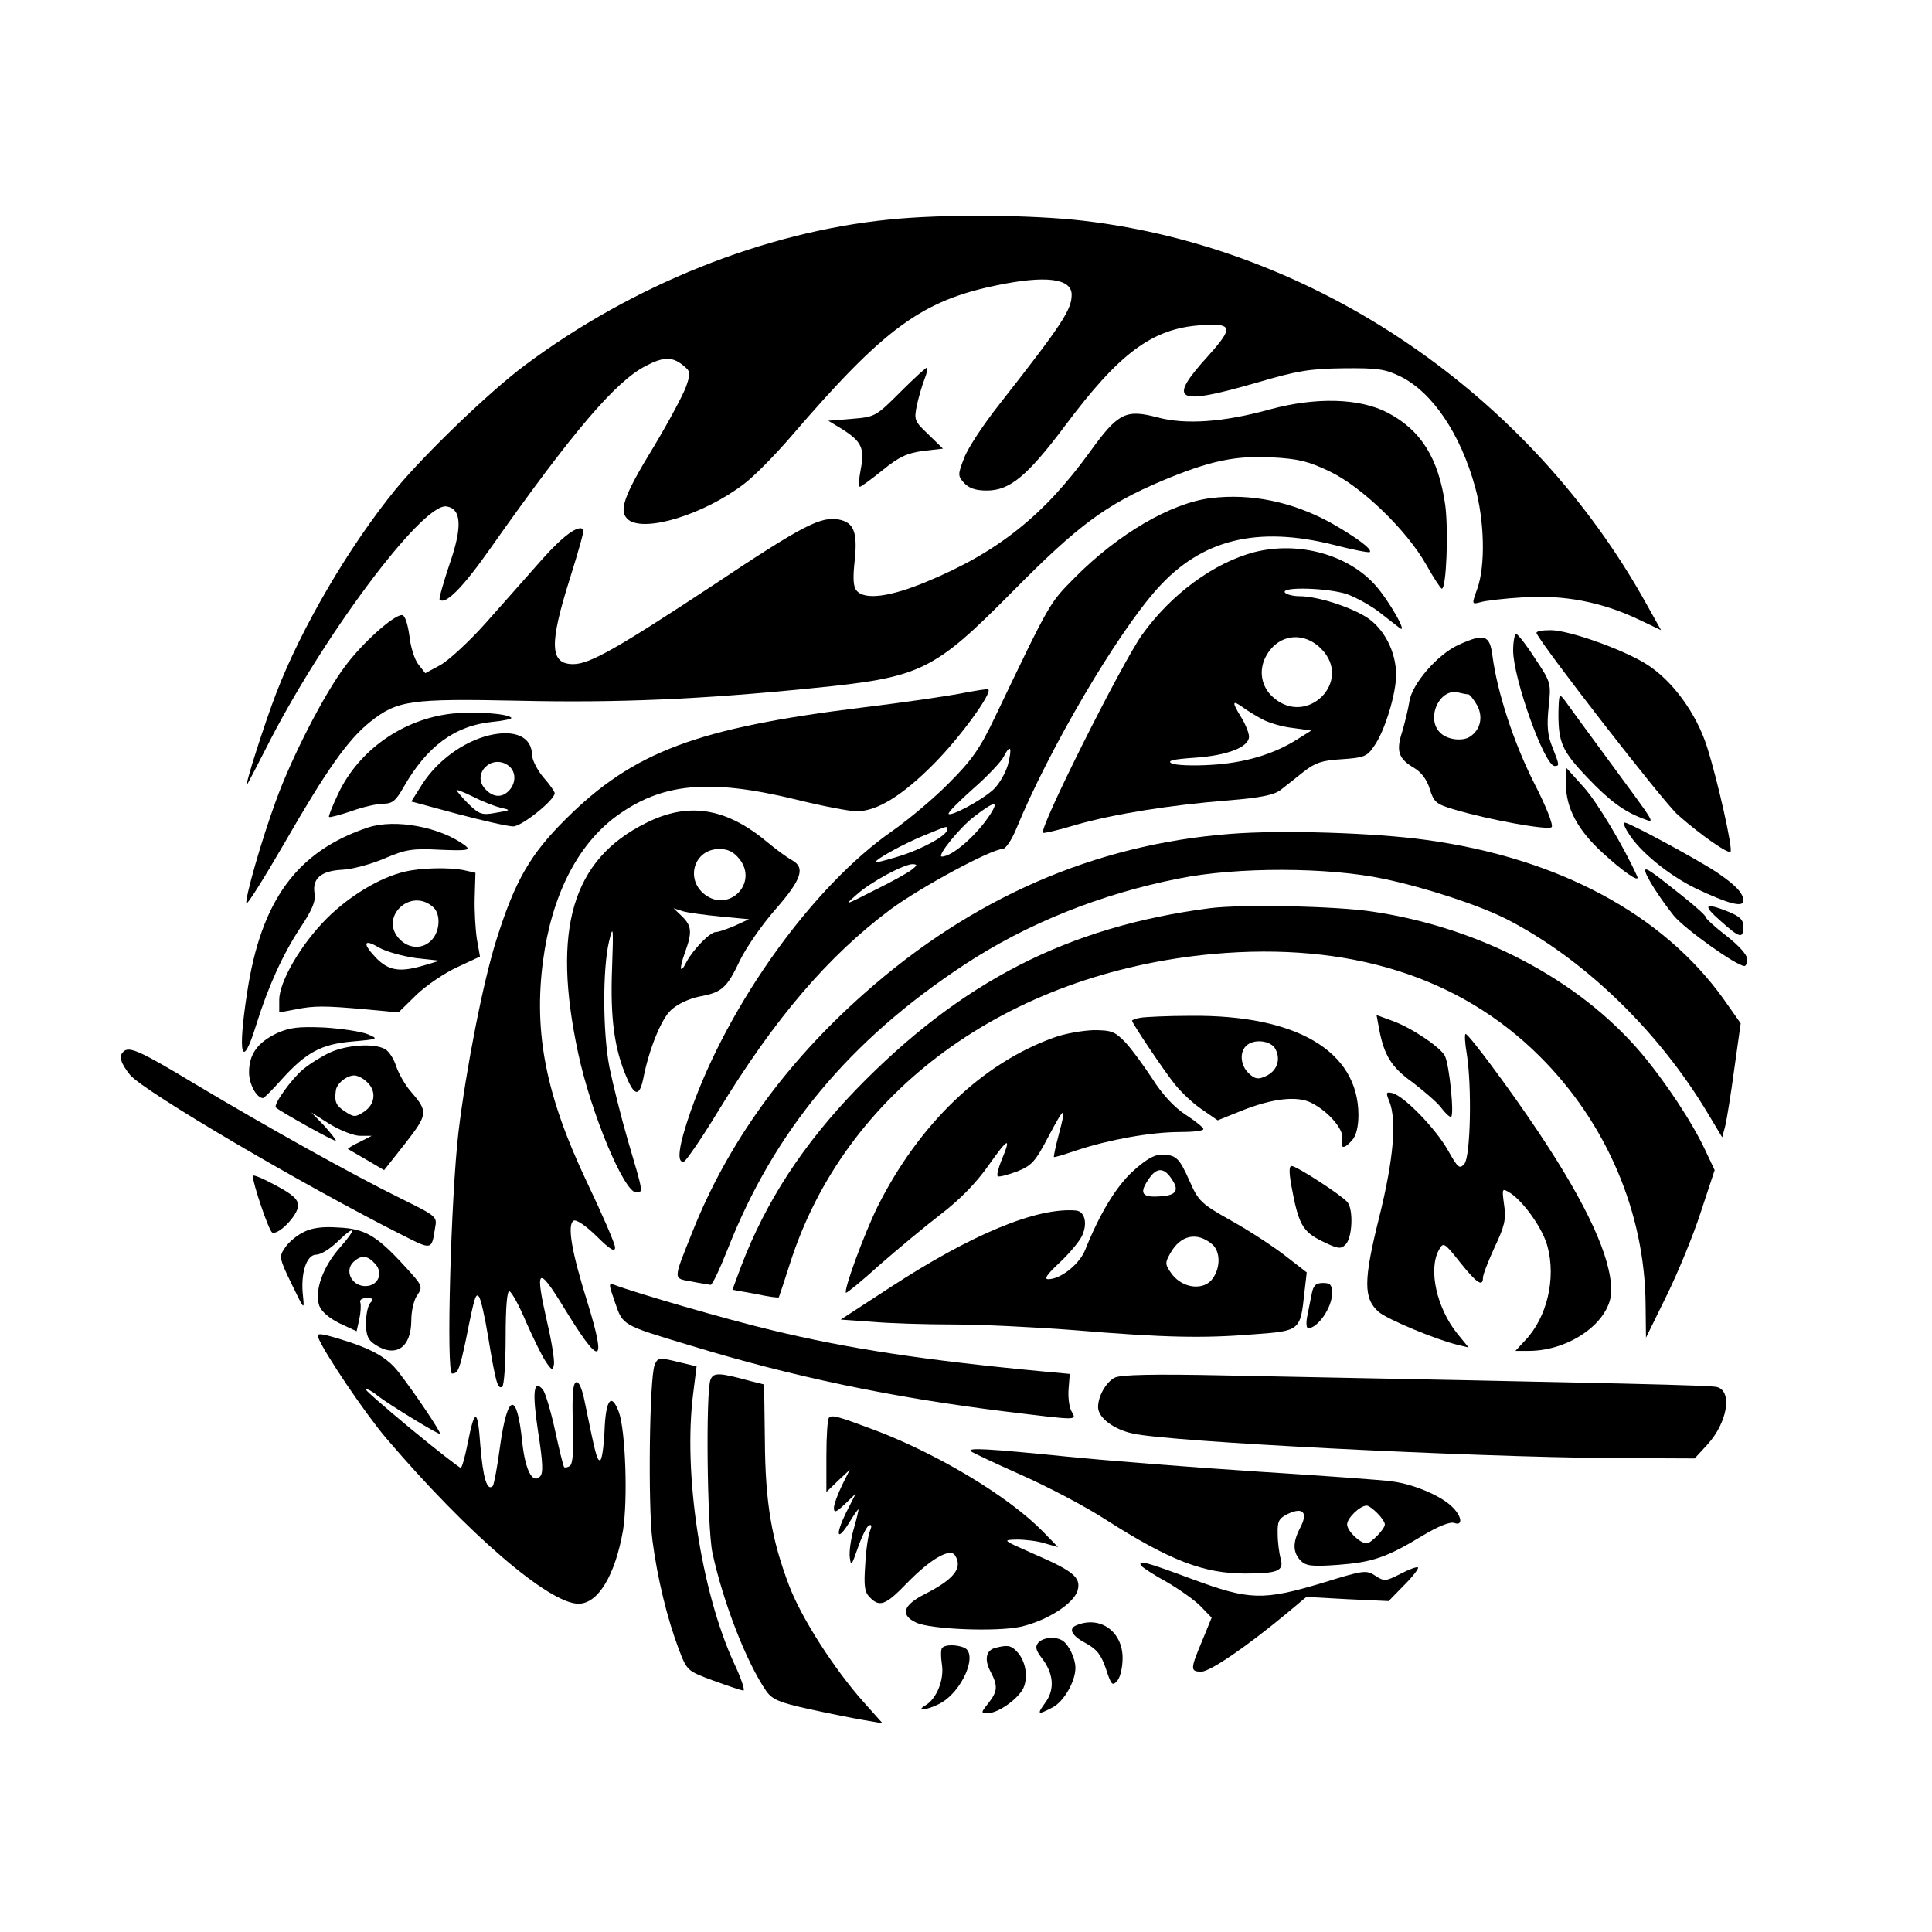 <?xml version="1.0" standalone="no"?>
<!DOCTYPE svg PUBLIC "-//W3C//DTD SVG 20010904//EN"
 "http://www.w3.org/TR/2001/REC-SVG-20010904/DTD/svg10.dtd">
<svg version="1.0" xmlns="http://www.w3.org/2000/svg"
 width="512pt" height="512pt" viewBox="0 0 512 512"
 preserveAspectRatio="xMidYMid meet">
<g transform="translate(0,512) scale(0.1,-0.1)"
fill="#000000" stroke="none">
<path d="M2355 4538 c-329 -33 -679 -173 -964 -386 -94 -70 -264 -234 -342
-328 -124 -152 -250 -367 -317 -541 -30 -78 -85 -249 -77 -242 2 3 24 45 49
94 147 293 415 652 479 643 40 -6 43 -54 8 -154 -16 -48 -28 -90 -26 -93 15
-15 61 31 134 135 217 308 333 444 412 484 47 25 71 25 99 2 20 -16 21 -20 8
-57 -8 -22 -46 -93 -85 -158 -82 -134 -95 -173 -67 -195 45 -33 200 15 305 95
27 20 83 77 126 127 246 286 345 359 545 400 130 27 198 18 198 -25 0 -40 -25
-78 -192 -291 -42 -53 -84 -117 -93 -142 -17 -44 -17 -47 0 -66 13 -14 31 -20
60 -20 61 0 107 38 207 171 144 193 231 258 359 267 87 6 89 -5 20 -82 -109
-120 -85 -132 130 -70 105 31 140 37 229 38 91 1 111 -2 152 -22 84 -42 158
-151 197 -292 25 -89 28 -209 6 -270 -15 -42 -15 -42 8 -36 12 4 63 10 113 13
108 7 207 -12 303 -57 l63 -30 -38 68 c-309 558 -878 945 -1493 1017 -137 16
-373 18 -516 3z"/>
<path d="M2387 4082 c-66 -66 -68 -67 -130 -72 l-62 -5 38 -23 c50 -32 59 -50
48 -106 -5 -25 -6 -46 -2 -46 3 0 30 20 60 44 43 35 64 45 107 51 l53 6 -39
38 c-37 35 -38 38 -30 78 5 22 14 53 20 68 6 15 9 29 7 31 -1 2 -33 -27 -70
-64z"/>
<path d="M3365 4035 c-122 -34 -224 -41 -298 -21 -84 22 -104 12 -179 -92
-121 -167 -243 -265 -431 -343 -98 -41 -166 -50 -187 -24 -9 10 -10 34 -5 79
8 75 -2 101 -41 109 -49 9 -93 -13 -336 -175 -252 -166 -325 -208 -369 -208
-62 0 -64 52 -9 226 22 70 39 129 36 131 -13 13 -53 -16 -110 -80 -35 -40
-101 -114 -147 -166 -46 -52 -102 -103 -123 -114 l-39 -21 -18 23 c-10 12 -21
46 -24 76 -5 34 -12 55 -20 55 -22 0 -104 -73 -150 -135 -56 -74 -142 -242
-183 -355 -40 -109 -83 -261 -79 -274 2 -5 47 67 101 160 111 193 168 274 227
321 72 57 105 62 395 56 261 -6 486 4 774 33 292 29 322 43 535 258 172 174
246 229 395 292 124 52 192 67 290 62 71 -4 97 -10 155 -38 85 -41 203 -155
255 -247 19 -34 38 -63 41 -63 12 0 18 153 9 222 -18 125 -65 199 -154 245
-74 38 -189 41 -311 8z"/>
<path d="M3209 3800 c-106 -13 -246 -95 -361 -211 -68 -69 -63 -60 -213 -373
-38 -80 -61 -112 -119 -170 -39 -40 -107 -97 -151 -128 -209 -145 -434 -457
-534 -741 -33 -94 -39 -141 -18 -135 6 3 47 62 90 133 150 246 291 411 457
535 80 59 267 160 297 160 8 0 24 24 36 53 87 212 267 518 374 637 117 131
265 167 468 116 50 -13 92 -21 95 -19 8 7 -37 40 -104 78 -101 55 -210 78
-317 65z m-538 -707 c-6 -21 -23 -51 -38 -65 -30 -28 -112 -72 -119 -65 -3 3
26 32 64 66 38 33 75 72 82 86 18 35 23 25 11 -22z m-46 -130 c-35 -55 -101
-113 -129 -113 -15 0 49 79 87 107 52 40 65 42 42 6z m-115 -42 c0 -15 -67
-52 -130 -71 -33 -10 -60 -17 -60 -15 0 8 77 50 129 71 66 27 61 26 61 15z
m-94 -106 c-10 -8 -55 -33 -100 -55 -79 -40 -80 -41 -46 -11 39 35 126 81 149
81 13 -1 12 -3 -3 -15z"/>
<path d="M3325 3657 c-108 -28 -222 -112 -299 -220 -56 -80 -273 -513 -262
-524 2 -2 41 7 87 21 101 29 252 53 406 65 84 7 118 14 136 27 14 11 41 32 62
49 31 24 49 30 101 33 58 4 67 7 85 34 29 40 59 140 59 191 -1 61 -32 121 -78
151 -46 29 -132 56 -178 56 -18 0 -36 5 -39 10 -10 16 117 12 166 -5 24 -9 62
-30 84 -47 22 -17 46 -36 54 -42 24 -19 -28 73 -65 114 -73 81 -203 116 -319
87z m176 -256 c86 -86 -38 -210 -128 -128 -30 27 -38 69 -19 106 31 60 99 70
147 22z m-156 -187 c16 -9 52 -20 80 -23 l50 -7 -35 -22 c-64 -41 -142 -64
-231 -69 -48 -3 -94 -1 -104 4 -13 7 3 11 62 15 86 6 143 28 143 56 0 9 -9 32
-20 50 -26 42 -25 48 3 28 12 -9 35 -23 52 -32z"/>
<path d="M4072 3442 c15 -34 337 -449 375 -482 59 -52 133 -104 139 -97 7 6
-34 189 -62 277 -28 89 -92 177 -161 220 -62 39 -205 90 -254 90 -23 0 -39 -3
-37 -8z"/>
<path d="M4010 3396 c0 -73 83 -306 110 -306 13 0 13 2 -6 50 -13 31 -15 57
-10 106 7 64 6 66 -36 129 -23 36 -46 65 -50 65 -4 0 -8 -20 -8 -44z"/>
<path d="M3865 3411 c-55 -25 -123 -103 -130 -150 -3 -20 -12 -56 -19 -80 -17
-52 -10 -72 33 -97 18 -11 33 -31 40 -55 11 -35 17 -40 64 -54 94 -28 250 -56
259 -47 5 5 -14 54 -47 118 -53 105 -97 238 -110 337 -7 55 -22 59 -90 28z
m26 -131 c4 0 15 -14 24 -30 16 -31 8 -64 -19 -82 -19 -13 -59 -9 -78 9 -42
38 -2 124 50 107 8 -2 18 -4 23 -4z"/>
<path d="M2555 3284 c-33 -7 -154 -25 -270 -39 -438 -54 -606 -117 -785 -295
-95 -94 -135 -164 -184 -319 -36 -113 -81 -345 -101 -511 -20 -171 -33 -640
-17 -640 16 0 20 11 37 91 23 116 26 122 34 113 5 -5 16 -54 25 -109 20 -121
25 -137 37 -130 5 4 9 63 9 131 0 82 4 124 10 122 6 -2 26 -38 44 -81 19 -43
42 -90 52 -105 16 -24 19 -25 22 -8 2 10 -6 61 -18 112 -33 144 -25 152 43 41
98 -161 116 -158 64 11 -43 137 -54 206 -37 217 7 4 31 -12 61 -41 36 -36 49
-43 49 -30 0 10 -34 88 -75 174 -108 228 -141 394 -116 585 23 174 91 307 193
383 121 89 246 101 474 46 72 -18 146 -32 164 -32 54 0 121 41 205 126 69 69
156 189 144 197 -2 2 -31 -3 -64 -9z"/>
<path d="M4130 3228 c0 -76 10 -99 77 -169 58 -61 96 -89 146 -108 35 -13 40
-23 -90 154 -57 77 -109 149 -117 160 -14 18 -15 16 -16 -37z"/>
<path d="M1199 3229 c-130 -14 -248 -96 -303 -213 -15 -32 -26 -59 -24 -61 2
-2 28 5 58 15 30 11 69 20 85 20 25 0 34 8 54 43 62 109 136 164 236 174 31 3
53 8 50 11 -11 11 -94 17 -156 11z"/>
<path d="M1295 3171 c-68 -17 -136 -67 -176 -129 l-29 -46 122 -33 c68 -18
134 -33 148 -33 23 0 110 70 110 88 0 4 -13 23 -30 42 -16 19 -29 45 -30 58 0
49 -45 70 -115 53z m51 -79 c19 -13 23 -39 8 -61 -19 -26 -46 -27 -69 -1 -35
39 17 92 61 62z m-21 -112 c30 -7 30 -7 -11 -14 -37 -7 -44 -4 -73 24 -17 17
-31 34 -31 36 0 2 19 -5 43 -17 23 -12 56 -25 72 -29z"/>
<path d="M4150 3041 c0 -62 31 -121 97 -181 53 -49 99 -81 92 -63 -35 78 -107
199 -143 238 l-45 50 -1 -44z"/>
<path d="M1712 2939 c-196 -97 -250 -282 -180 -609 34 -160 122 -370 154 -370
19 0 19 -1 -21 134 -19 65 -41 154 -50 198 -18 94 -18 262 -1 333 11 46 12 39
8 -72 -5 -131 6 -213 39 -289 21 -50 34 -50 44 -1 15 76 47 156 73 180 17 16
47 30 75 36 60 11 73 22 108 96 16 33 58 94 94 135 70 80 80 111 43 131 -13 7
-43 29 -68 50 -108 89 -207 104 -318 48z m248 -96 c50 -64 -29 -143 -93 -93
-52 41 -27 120 39 120 23 0 38 -7 54 -27z m-50 -152 l75 -7 -37 -17 c-21 -9
-43 -17 -51 -17 -15 0 -59 -45 -77 -78 -18 -36 -21 -21 -5 23 20 55 18 71 -7
96 l-23 22 25 -8 c14 -4 59 -10 100 -14z"/>
<path d="M975 2927 c-188 -63 -283 -193 -320 -437 -26 -168 -14 -209 24 -86
31 100 70 186 116 256 31 46 42 72 39 90 -8 41 16 62 72 65 27 1 78 15 113 30
56 24 74 27 148 23 72 -3 81 -1 66 11 -65 49 -185 72 -258 48z"/>
<path d="M4315 2913 c29 -49 108 -113 180 -148 85 -40 125 -51 125 -32 0 20
-20 41 -70 75 -51 34 -232 132 -244 132 -5 0 -1 -12 9 -27z"/>
<path d="M3259 2910 c-359 -28 -684 -170 -969 -423 -209 -185 -361 -396 -454
-629 -53 -133 -53 -125 -4 -134 24 -5 47 -8 51 -9 5 0 25 43 46 96 123 312
322 552 626 752 167 110 362 188 570 229 154 31 396 30 542 -1 110 -23 250
-69 324 -106 204 -104 402 -294 534 -514 l39 -65 8 30 c4 16 15 84 24 151 l17
121 -45 64 c-161 225 -438 374 -788 422 -135 19 -385 27 -521 16z"/>
<path d="M1073 2810 c-66 -15 -148 -65 -207 -124 -68 -68 -126 -167 -126 -216
l0 -33 43 8 c50 10 76 10 188 0 l85 -8 48 47 c26 25 75 58 108 73 l60 28 -8
45 c-4 25 -7 75 -6 111 l2 66 -31 7 c-40 8 -115 6 -156 -4z m76 -95 c19 -18
17 -62 -4 -85 -23 -26 -60 -25 -85 0 -58 58 29 141 89 85z m-47 -134 l63 -7
-40 -12 c-64 -19 -93 -15 -126 17 -39 40 -37 55 5 30 19 -11 63 -23 98 -28z"/>
<path d="M4360 2813 c0 -13 39 -74 76 -120 29 -35 166 -133 187 -133 4 0 7 8
7 19 0 11 -23 36 -55 61 -30 23 -55 46 -55 50 0 4 -28 29 -62 56 -85 68 -98
76 -98 67z"/>
<path d="M3205 2713 c-375 -49 -658 -194 -935 -479 -142 -147 -241 -299 -306
-470 l-23 -62 61 -11 c33 -7 61 -11 62 -9 1 2 14 41 29 88 145 457 575 772
1123 822 359 32 652 -60 864 -271 177 -176 279 -414 281 -658 l1 -88 54 110
c30 61 71 160 91 222 l37 112 -25 53 c-34 73 -105 181 -172 260 -164 192 -426
330 -709 372 -96 15 -350 20 -433 9z"/>
<path d="M4559 2680 c51 -46 61 -49 61 -16 0 19 -9 27 -40 40 -63 25 -69 18
-21 -24z"/>
<path d="M3023 2423 c-13 -2 -23 -6 -23 -8 0 -6 82 -129 113 -168 16 -20 48
-51 72 -67 l42 -29 62 25 c82 33 149 41 187 21 47 -24 87 -73 81 -96 -6 -26 5
-27 26 -3 11 12 17 36 17 68 -1 169 -165 265 -445 262 -60 0 -120 -3 -132 -5z
m357 -83 c15 -28 4 -59 -26 -72 -19 -9 -28 -8 -44 7 -22 20 -26 55 -8 73 20
20 66 15 78 -8z"/>
<path d="M3655 2392 c13 -68 32 -100 88 -140 30 -23 64 -52 75 -66 11 -15 23
-26 27 -26 10 0 -4 139 -16 162 -13 24 -91 76 -140 93 l-41 15 7 -38z"/>
<path d="M734 2382 c-52 -25 -74 -56 -74 -104 0 -31 20 -68 37 -68 3 0 25 22
49 49 65 72 105 94 188 101 69 6 70 7 41 19 -16 7 -68 15 -115 18 -70 3 -92 0
-126 -15z"/>
<path d="M2792 2370 c-189 -68 -356 -228 -466 -447 -35 -71 -91 -222 -84 -229
2 -1 42 31 88 73 47 41 120 102 163 135 51 39 94 83 127 130 52 74 61 77 34
13 -8 -20 -13 -39 -10 -42 3 -3 25 3 50 12 40 16 49 25 85 94 44 83 48 83 26
1 -8 -30 -13 -55 -12 -56 1 -2 29 7 62 18 84 28 196 48 271 48 35 0 64 3 63 8
0 4 -21 21 -47 38 -30 19 -62 54 -88 95 -23 35 -55 79 -72 97 -27 28 -36 32
-84 32 -29 -1 -77 -9 -106 -20z"/>
<path d="M3887 2328 c14 -88 10 -272 -6 -292 -13 -15 -17 -12 -44 36 -33 58
-115 142 -146 151 -18 4 -19 2 -9 -22 20 -51 11 -154 -27 -307 -42 -168 -42
-215 -1 -251 24 -20 151 -73 209 -87 l29 -7 -31 38 c-54 68 -76 169 -48 220
12 22 14 21 56 -32 44 -55 61 -67 61 -41 0 8 14 44 31 81 26 55 31 74 25 112
-6 45 -6 45 17 31 36 -24 86 -95 98 -141 23 -85 -1 -188 -59 -249 l-26 -28 35
0 c111 0 219 79 219 160 0 87 -64 227 -193 420 -76 114 -185 260 -193 260 -3
0 -2 -24 3 -52z"/>
<path d="M875 2331 c-22 -10 -54 -30 -72 -45 -31 -26 -79 -93 -72 -101 14 -12
159 -93 159 -88 0 4 -15 22 -32 41 l-33 34 49 -31 c28 -17 64 -31 80 -31 l31
0 -33 -17 c-18 -8 -31 -17 -30 -18 2 -1 24 -14 50 -29 l46 -27 56 71 c60 77
61 84 15 137 -15 17 -32 47 -39 67 -6 20 -20 41 -30 46 -29 16 -101 11 -145
-9z m97 -78 c26 -23 23 -59 -7 -79 -23 -15 -27 -15 -50 0 -25 16 -29 26 -25
56 2 18 28 40 49 40 8 0 23 -7 33 -17z"/>
<path d="M327 2333 c-13 -12 -7 -31 18 -62 39 -45 457 -291 723 -425 77 -39
76 -39 85 20 6 30 4 31 -91 78 -130 64 -352 188 -543 302 -149 90 -177 102
-192 87z"/>
<path d="M3001 2015 c-44 -41 -87 -112 -125 -207 -15 -38 -65 -78 -98 -78 -12
0 -3 13 28 42 25 23 52 55 60 70 17 33 10 67 -14 70 -104 9 -276 -62 -495
-205 l-129 -84 84 -6 c45 -4 142 -7 214 -7 73 0 217 -7 320 -15 241 -20 343
-22 477 -11 123 9 123 9 134 112 l6 52 -58 45 c-31 24 -95 66 -142 92 -80 45
-87 52 -110 104 -28 63 -36 71 -76 71 -19 0 -42 -14 -76 -45z m105 -21 c19
-28 11 -41 -26 -44 -55 -5 -63 7 -34 48 20 29 40 28 60 -4z m107 -172 c21 -19
22 -60 1 -90 -23 -33 -79 -27 -108 11 -19 26 -19 30 -5 55 27 49 71 59 112 24z"/>
<path d="M3422 1979 c19 -103 29 -122 81 -148 43 -21 50 -22 63 -9 18 18 21
92 5 112 -16 19 -135 96 -148 96 -7 0 -7 -16 -1 -51z"/>
<path d="M670 2004 c0 -21 42 -144 51 -150 16 -9 69 46 69 71 0 17 -15 30 -60
54 -33 18 -60 29 -60 25z"/>
<path d="M803 1854 c-18 -9 -39 -27 -48 -41 -16 -23 -15 -28 18 -96 33 -68 34
-70 30 -32 -7 60 9 110 35 110 12 0 36 15 55 33 49 48 55 39 8 -14 -46 -52
-68 -115 -55 -154 6 -16 26 -33 54 -47 l45 -21 7 31 c4 18 5 38 3 45 -3 7 4
12 17 12 17 0 19 -3 10 -12 -7 -7 -12 -31 -12 -54 0 -33 5 -45 25 -58 54 -35
95 -7 95 65 0 25 7 55 16 67 15 22 14 25 -33 76 -75 82 -106 100 -177 103 -42
3 -71 -1 -93 -13z m191 -83 c25 -27 5 -63 -31 -59 -33 4 -49 41 -27 63 21 20
37 19 58 -4z"/>
<path d="M1630 1668 c21 -61 18 -59 197 -113 275 -84 535 -138 832 -175 206
-25 194 -25 180 1 -6 12 -9 38 -7 60 l3 38 -65 6 c-320 30 -523 61 -725 110
-118 28 -359 98 -417 120 -16 6 -15 2 2 -47z"/>
<path d="M3476 1690 c-3 -16 -9 -43 -12 -60 -3 -16 -2 -30 3 -30 26 1 63 55
63 92 0 23 -4 28 -24 28 -19 0 -26 -7 -30 -30z"/>
<path d="M843 1576 c16 -41 124 -201 181 -268 216 -253 431 -438 509 -438 52
0 97 75 118 194 13 80 7 264 -11 314 -20 53 -35 33 -38 -51 -2 -42 -7 -77 -12
-77 -8 0 -12 16 -40 153 -7 36 -16 57 -23 54 -9 -3 -11 -35 -9 -109 3 -73 0
-108 -8 -113 -6 -4 -13 -5 -15 -3 -2 2 -13 46 -24 97 -11 51 -26 100 -32 108
-25 30 -29 -6 -13 -111 13 -84 14 -110 5 -119 -20 -20 -39 17 -47 91 -14 137
-39 131 -59 -12 -7 -54 -16 -100 -19 -104 -15 -15 -26 21 -33 107 -7 100 -15
101 -34 4 -7 -35 -15 -63 -18 -63 -3 0 -64 47 -134 105 -70 58 -124 105 -119
105 5 0 20 -8 33 -19 28 -22 157 -101 165 -101 6 0 -67 109 -110 164 -31 40
-73 63 -164 90 -44 13 -53 13 -49 2z"/>
<path d="M1735 1503 c-14 -33 -18 -375 -6 -465 13 -100 39 -207 70 -289 22
-57 22 -57 92 -83 39 -14 74 -26 79 -26 5 0 -6 33 -25 73 -87 190 -135 502
-108 714 l9 72 -42 10 c-56 14 -61 14 -69 -6z"/>
<path d="M1883 1464 c-13 -32 -9 -393 5 -459 29 -134 91 -292 143 -367 16 -22
35 -30 112 -47 50 -11 115 -24 144 -29 l52 -9 -50 56 c-77 86 -164 221 -197
307 -47 123 -64 221 -65 387 l-2 148 -36 9 c-84 23 -98 23 -106 4z"/>
<path d="M2954 1469 c-23 -12 -44 -49 -44 -78 0 -28 41 -59 92 -70 95 -22 893
-62 1266 -65 l223 -1 34 37 c52 57 67 140 26 152 -14 5 -233 10 -1306 31 -188
4 -276 2 -291 -6z"/>
<path d="M2197 1363 c-4 -3 -7 -49 -7 -102 l0 -95 31 30 31 29 -21 -42 c-11
-23 -21 -50 -21 -59 0 -14 6 -12 29 10 l29 28 -26 -51 c-29 -60 -24 -78 8 -27
12 20 23 36 25 36 1 0 -4 -22 -12 -50 -8 -27 -13 -62 -11 -77 3 -25 5 -22 21
24 10 29 23 56 29 60 8 4 9 0 4 -13 -5 -10 -11 -51 -13 -90 -4 -57 -2 -73 12
-87 26 -27 42 -21 98 37 62 64 115 95 128 74 21 -33 -2 -63 -81 -103 -57 -29
-65 -55 -22 -75 37 -18 213 -25 277 -11 70 16 142 62 151 97 9 34 -12 51 -121
98 -79 35 -79 35 -40 36 22 0 56 -4 74 -10 l35 -10 -39 40 c-89 92 -276 205
-444 269 -101 38 -116 42 -124 34z"/>
<path d="M2573 1274 c3 -3 64 -32 134 -63 70 -31 171 -84 223 -118 171 -109
260 -143 370 -143 86 0 103 7 94 39 -4 14 -8 44 -8 66 -1 34 3 41 27 53 40 19
54 4 33 -36 -21 -40 -20 -66 1 -88 14 -14 30 -16 99 -11 91 7 128 19 225 78
40 24 72 37 83 33 24 -9 20 19 -7 44 -30 29 -102 59 -157 66 -25 4 -184 15
-355 26 -170 11 -399 29 -509 40 -209 21 -263 24 -253 14z m1077 -164 c11 -11
20 -24 20 -30 0 -12 -37 -50 -48 -50 -18 0 -52 33 -52 50 0 17 34 50 52 50 5
0 17 -9 28 -20z"/>
<path d="M3024 971 c4 -5 34 -25 69 -44 34 -20 75 -49 90 -65 l28 -29 -25 -61
c-32 -76 -32 -82 -2 -82 23 0 122 68 229 157 l49 41 109 -6 109 -5 41 42 c23
23 39 44 37 47 -3 3 -24 -5 -47 -17 -39 -20 -43 -20 -66 -5 -24 16 -31 15
-141 -19 -157 -47 -193 -46 -344 10 -124 46 -145 52 -136 36z"/>
<path d="M2853 813 c-23 -9 -13 -28 25 -48 29 -16 40 -30 53 -68 14 -43 17
-46 30 -31 8 9 14 36 14 60 0 70 -59 113 -122 87z"/>
<path d="M2751 766 c-8 -10 -6 -19 9 -39 32 -41 36 -83 11 -118 -24 -33 -22
-35 18 -14 30 15 61 69 61 105 0 24 -17 61 -34 72 -18 12 -53 9 -65 -6z"/>
<path d="M2497 753 c-4 -3 -4 -23 -1 -43 7 -41 -14 -92 -43 -109 -29 -17 4
-13 37 4 60 31 104 134 64 149 -21 8 -49 8 -57 -1z"/>
<path d="M2638 753 c-25 -6 -30 -31 -13 -63 20 -38 19 -52 -6 -84 -20 -25 -20
-26 -1 -26 29 0 86 42 96 71 11 31 2 71 -20 93 -15 16 -25 17 -56 9z"/>
</g>
</svg>
